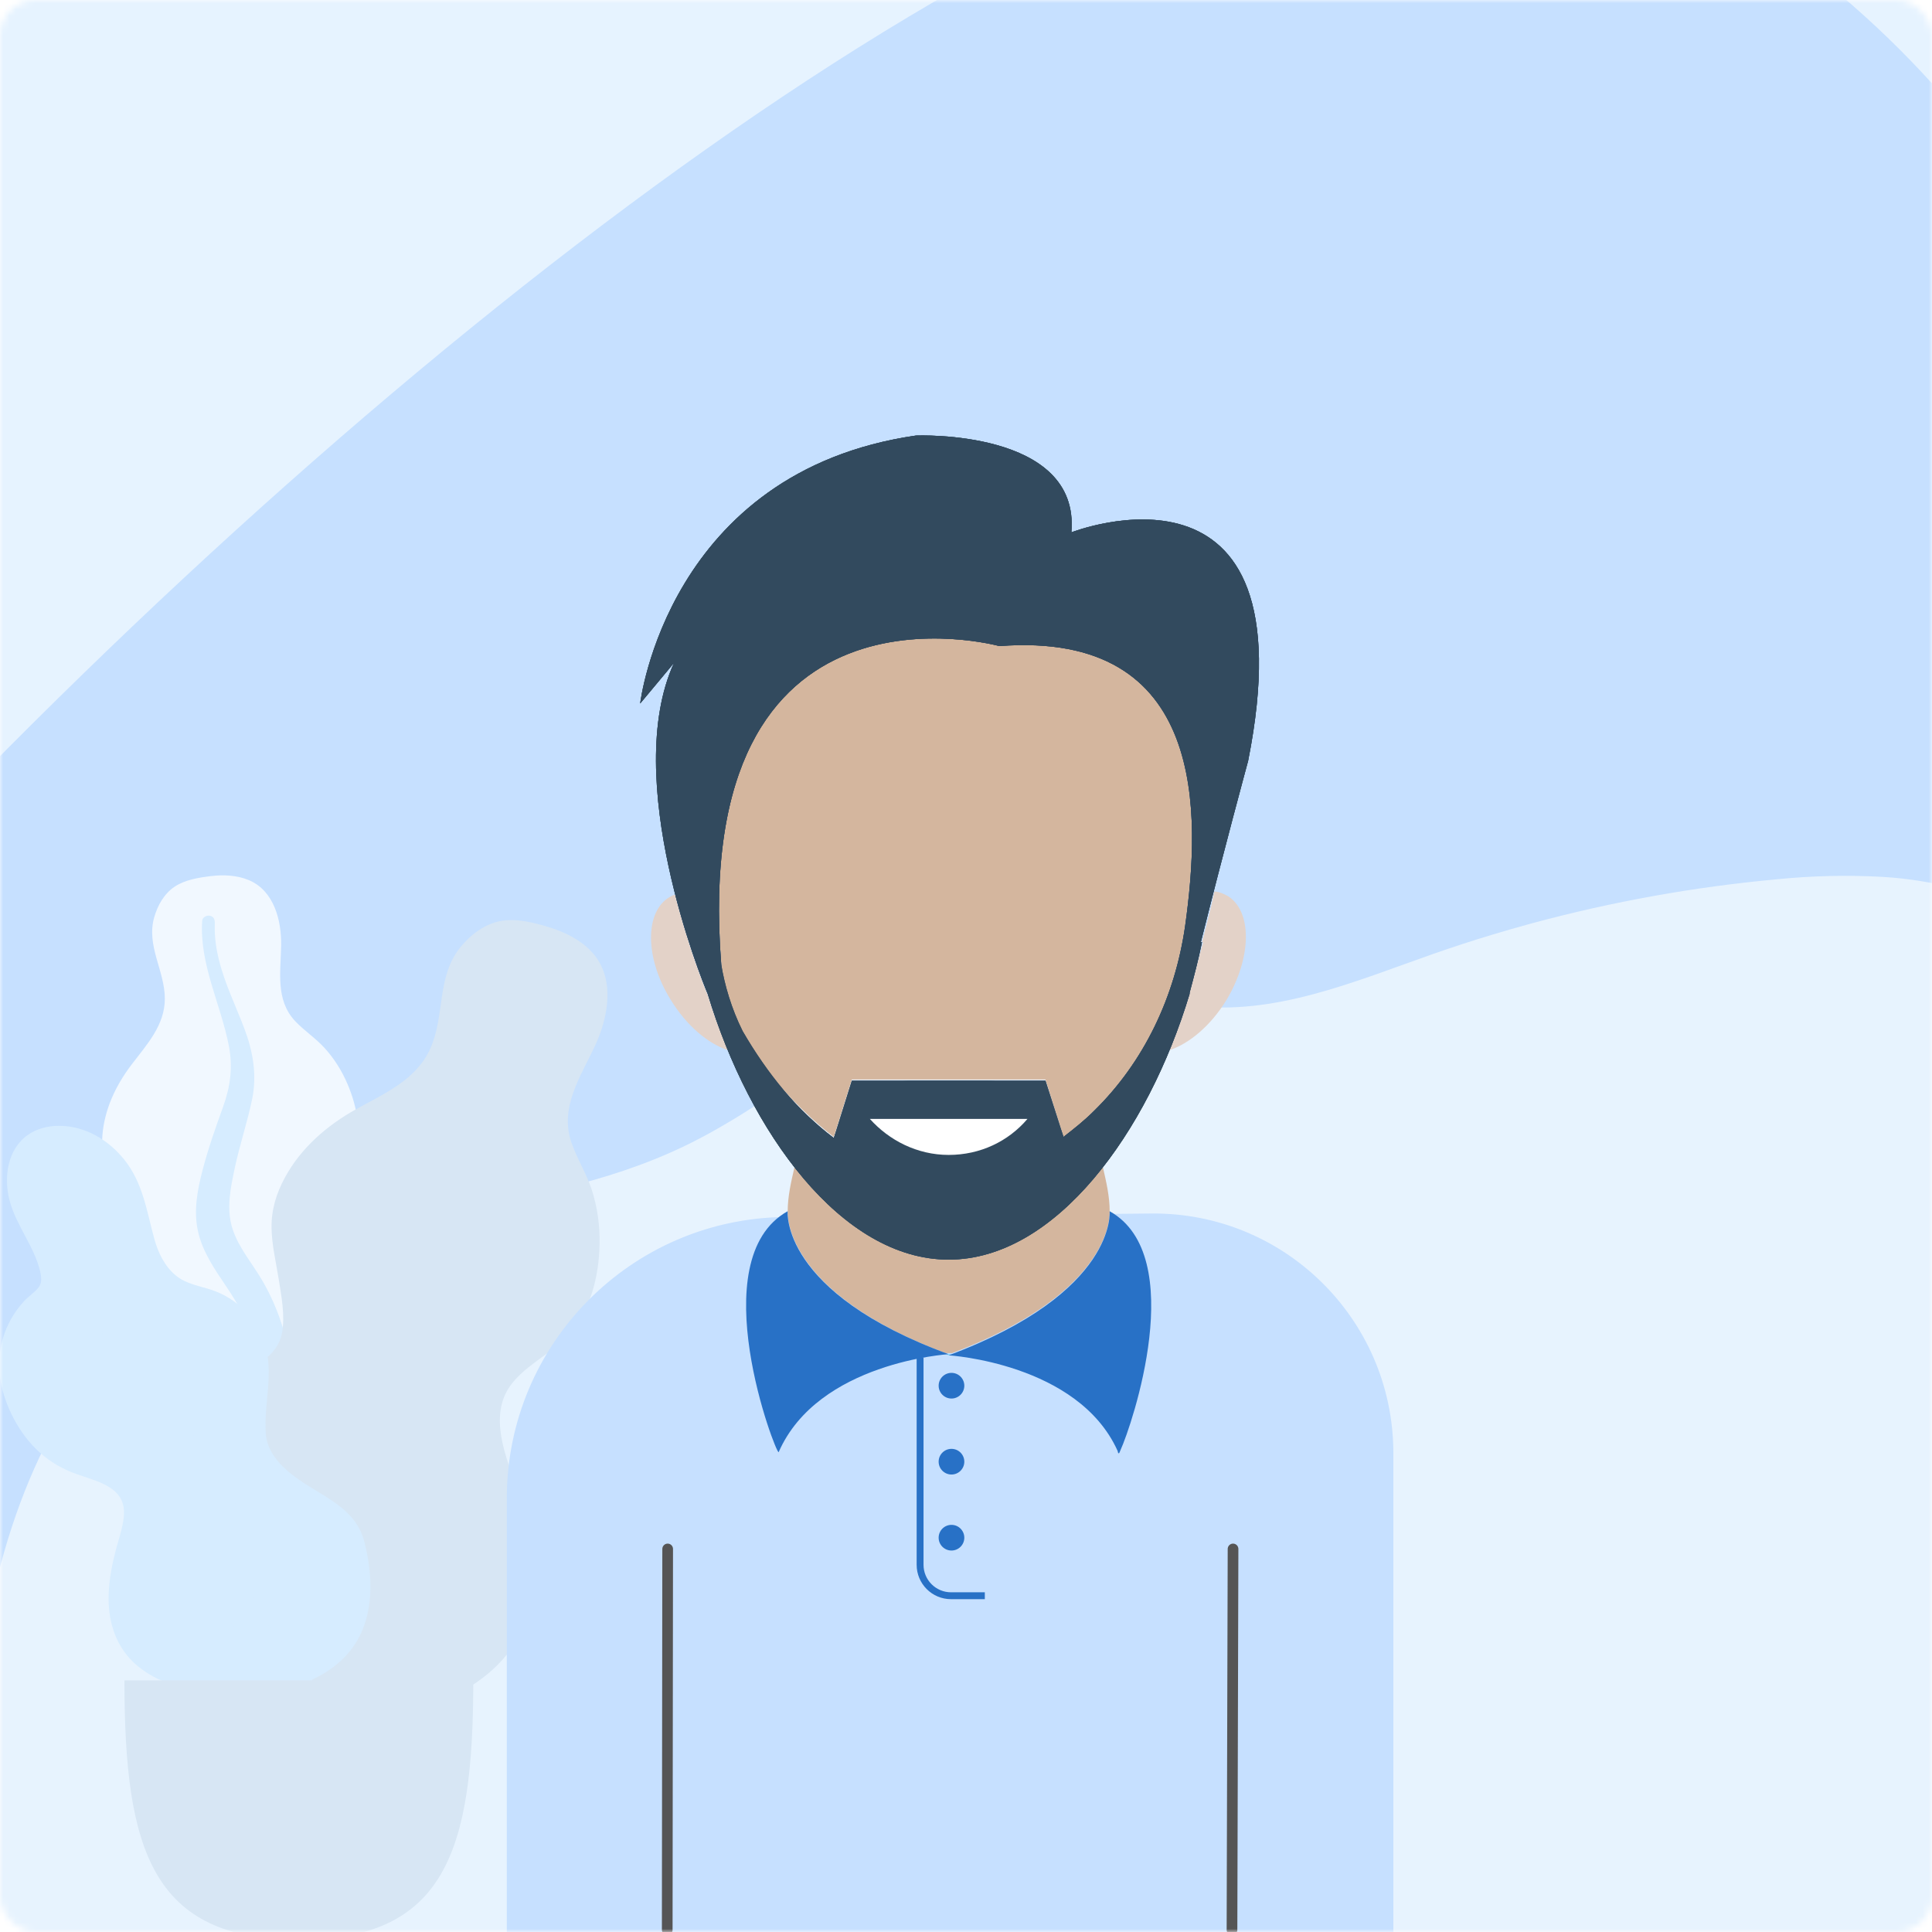 <svg width="300" height="300" viewBox="0 0 300 300" fill="none" xmlns="http://www.w3.org/2000/svg">
<rect width="300" height="300" fill="white"/>
<mask id="mask0" mask-type="alpha" maskUnits="userSpaceOnUse" x="0" y="0" width="300" height="300">
<rect x="0.701" y="0.701" width="298.598" height="298.598" rx="4.906" fill="#C4C4C4" stroke="black" stroke-width="1.402"/>
</mask>
<g mask="url(#mask0)">
<path d="M-68.872 60.846C-63.379 2.81 231.344 -109.205 286.058 -54.234C340.772 0.736 326.923 116.36 212.262 142.778C97.602 169.196 -74.365 118.882 -68.872 60.846Z" fill="#E6F3FF"/>
<path d="M-124.932 317.539C-151.245 243.394 145.646 -61.441 243.89 -25.318C342.134 10.804 391.002 160.177 265.729 257.772C140.456 355.367 -98.618 391.685 -124.932 317.539Z" fill="#C6E0FF"/>
<path d="M-1.4 249.38C-1.338 249.079 -1.278 248.778 -1.209 248.48C0.959 238.236 4.502 228.366 9.769 219.301C9.944 219 10.119 218.698 10.298 218.397C13.771 212.565 17.927 207.189 22.673 202.39C25.297 199.736 28.159 197.213 31.562 195.395C36.331 192.841 41.906 191.805 47.384 190.959C53.075 190.075 58.844 189.337 64.598 188.541C66.642 188.263 68.674 187.969 70.695 187.657C76.253 186.814 81.771 185.839 87.158 184.545C93.816 182.95 100.27 180.861 106.367 177.922C106.854 177.696 107.335 177.457 107.811 177.204C108.287 176.96 108.766 176.713 109.235 176.462C109.705 176.212 110.167 175.961 110.626 175.704C110.864 175.572 111.102 175.44 111.337 175.301C111.572 175.162 111.803 175.04 112.031 174.905C112.718 174.512 113.392 174.109 114.066 173.703L114.093 173.686C114.539 173.418 114.979 173.144 115.415 172.87C117.906 171.319 120.345 169.7 122.784 168.071L124.317 167.056L126.693 165.481C127.156 165.173 127.628 164.865 128.094 164.56C128.425 164.337 128.755 164.113 129.115 163.883C130.847 162.765 132.602 161.668 134.403 160.622C134.829 160.371 135.258 160.121 135.691 159.877C139.33 157.797 143.135 156.039 147.066 154.622L147.118 154.601C149.096 153.894 151.113 153.311 153.159 152.854C154.339 152.59 155.522 152.373 156.718 152.207C159.916 151.743 163.158 151.696 166.367 152.068C172.669 152.817 178.574 155.295 184.873 156.132C197.84 157.825 210.433 152.37 222.627 148.096C225.625 147.047 228.646 146.064 231.688 145.147C233.71 144.534 235.739 143.955 237.785 143.396C250.317 140.004 263.107 137.705 276.018 136.526C281.415 135.984 286.845 135.861 292.26 136.157C294.319 136.285 296.354 136.495 298.353 136.834C305.194 137.918 311.572 140.19 316.72 144.351C320.937 147.768 323.954 152.221 326.25 156.88C328.601 161.635 330.261 166.716 331.177 171.962C331.303 172.677 331.415 173.395 331.508 174.112C331.673 175.34 331.796 176.575 331.878 177.817C332.323 184.435 331.551 191.079 329.604 197.406C327.423 204.49 323.788 211.289 322.189 218.427C322.123 218.73 322.06 219.031 322.001 219.331C321.782 220.416 321.62 221.511 321.515 222.613C320.699 231.383 323.828 239.933 326.283 248.51C326.369 248.808 326.455 249.109 326.538 249.411C326.802 250.363 327.056 251.315 327.298 252.265C329.571 261.334 330.203 271.042 328.177 280.093C328.114 280.394 328.038 280.696 327.965 280.994C326.609 286.715 324.059 292.067 320.491 296.682C316.697 301.558 311.717 305.618 306.397 309.184C303.804 310.922 301.123 312.546 298.353 314.056C296.371 315.14 294.34 316.166 292.26 317.134C275.589 324.923 256.571 328.725 237.765 327.885C236.774 327.841 235.782 327.787 234.791 327.713C233.799 327.638 232.716 327.55 231.678 327.452C219.564 326.247 207.776 323.338 196.072 320.158C192.149 319.092 188.233 317.998 184.321 316.924C182.579 316.45 180.841 315.976 179.1 315.516C170.571 313.257 161.916 311.212 153.152 309.685C151.123 309.326 149.092 308.998 147.059 308.703C139.999 307.64 132.882 307.021 125.748 306.851C122.974 306.794 120.2 306.819 117.424 306.925C116.023 306.977 114.621 307.055 113.217 307.159C98.727 308.205 84.722 311.706 70.695 314.977C68.666 315.451 66.633 315.919 64.598 316.379C61.928 316.982 59.258 317.564 56.574 318.103C39.877 321.465 24.993 319.532 9.468 312.593C5.939 311.019 2.413 309.116 0.252 306.16C-1.909 303.204 -2.451 299.574 -2.854 296.069C-3.426 291.078 -3.799 286.022 -3.942 280.94C-3.942 280.642 -3.942 280.34 -3.961 280.039C-4.186 269.772 -3.439 259.407 -1.4 249.38Z" fill="#E7F3FE"/>
<path d="M32.697 136.046C34.687 135.803 36.81 135.889 38.66 136.674C42.593 138.344 43.712 142.991 43.658 146.769C43.599 150.834 42.736 155.275 45.827 158.551C47.248 160.057 49.016 161.209 50.411 162.743C51.902 164.382 53.071 166.257 53.937 168.271C55.528 171.97 56.308 176.32 54.854 180.2C53.574 183.616 50.352 186.7 51.048 190.584C51.774 194.636 55.86 197.734 58.414 200.753C61.305 204.169 63.967 208.534 64.404 213.014C64.823 217.307 62.955 221.649 60.087 224.894C54.357 231.378 45.744 234.557 37.059 234.537C33.372 234.529 29.198 234.362 26.016 232.381C25.032 231.768 24.513 231.081 23.929 230.126C23.405 229.269 22.712 228.712 21.911 228.106C20.15 226.775 18.878 224.981 18.067 222.973C14.915 215.172 17.434 205.522 21.845 198.595C22.89 196.954 23.746 195.374 23.238 193.418C22.709 191.376 21.406 189.534 20.254 187.779C19.116 186.044 17.817 184.39 16.927 182.514C15.995 180.549 15.733 178.491 15.897 176.341C16.207 172.302 17.95 168.574 20.419 165.326C22.797 162.197 25.589 159.203 25.595 155.103C25.602 150.757 22.697 146.892 23.935 142.474C24.447 140.644 25.476 138.767 27.135 137.671C28.726 136.619 30.826 136.275 32.697 136.046Z" fill="#F1F8FF"/>
<path d="M31.395 142.993C31.432 142.41 32.124 142.06 32.669 142.212C33.386 142.412 33.373 143.083 33.354 143.68C33.296 145.515 33.561 147.299 34.003 149.08C34.919 152.783 36.614 156.194 37.957 159.751C39.298 163.305 39.928 166.974 39.141 170.735C38.399 174.281 37.234 177.734 36.474 181.284C35.805 184.413 35.093 187.713 36.112 190.834C37.093 193.838 39.261 196.285 40.822 199C44.054 204.62 45.487 210.854 45.679 217.27C45.768 220.25 45.688 223.257 44.997 226.179C44.599 227.861 44.065 230.135 42.623 231.297C41.958 231.832 40.821 232.018 40.261 231.224C39.736 230.48 40.197 229.328 40.364 228.535C41.086 225.102 41.231 221.594 41.058 218.108C40.891 214.732 40.492 211.361 39.43 208.136C38.443 205.144 36.945 202.456 35.182 199.838C33.385 197.17 31.517 194.497 30.774 191.336C30.02 188.125 30.633 184.858 31.452 181.709C32.319 178.378 33.454 175.143 34.627 171.902C35.771 168.744 36.176 165.756 35.545 162.451C34.298 155.922 30.96 149.793 31.395 142.993Z" fill="#D6ECFF"/>
<path d="M85.224 143.968C87.686 144.716 90.131 145.922 91.886 147.813C95.617 151.834 94.472 157.912 92.412 162.351C90.195 167.129 86.835 171.931 88.729 177.413C89.6 179.934 91.064 182.216 91.89 184.756C92.772 187.469 93.153 190.296 93.104 193.128C93.014 198.329 91.631 203.88 87.874 207.712C84.567 211.086 79.159 213.057 77.922 218.013C76.631 223.183 79.786 228.972 81.186 233.871C82.772 239.414 83.586 245.962 81.731 251.487C79.954 256.782 75.467 260.944 70.388 263.29C60.24 267.978 48.458 267.257 38.282 262.716C33.962 260.787 29.154 258.419 26.469 254.42C25.639 253.184 25.394 252.102 25.213 250.668C25.051 249.382 24.533 248.363 23.913 247.229C22.552 244.739 22.009 241.956 22.118 239.159C22.545 228.294 30.6 218.192 39.435 212.294C41.529 210.897 43.367 209.475 43.806 206.897C44.263 204.207 43.709 201.351 43.286 198.676C42.868 196.032 42.218 193.399 42.166 190.718C42.112 187.91 42.892 185.34 44.221 182.882C46.719 178.266 50.735 174.765 55.347 172.208C59.79 169.744 64.647 167.656 66.822 162.81C69.127 157.675 67.763 151.592 71.549 147.011C73.117 145.114 75.317 143.43 77.842 142.996C80.264 142.579 82.909 143.265 85.224 143.968Z" fill="#D7E6F4"/>
<path d="M80.193 152.459C80.542 151.788 81.535 151.736 82.092 152.202C82.826 152.816 82.459 153.602 82.124 154.299C81.095 156.443 80.471 158.694 80.055 161.035C79.188 165.9 79.383 170.829 79.09 175.745C78.797 180.656 77.612 185.332 74.722 189.372C71.998 193.182 68.826 196.662 66.079 200.468C63.658 203.822 61.097 207.357 60.654 211.587C60.227 215.659 61.481 219.692 61.885 223.726C62.721 232.075 61.132 240.21 57.996 247.909C56.54 251.483 54.872 255.002 52.533 258.1C51.187 259.885 49.371 262.297 47.076 262.917C46.018 263.203 44.592 262.826 44.353 261.594C44.128 260.437 45.27 259.315 45.881 258.463C48.523 254.776 50.531 250.697 52.154 246.479C53.727 242.392 55.026 238.191 55.472 233.816C55.886 229.755 55.541 225.786 54.85 221.762C54.146 217.661 53.362 213.516 54.149 209.383C54.949 205.186 57.376 201.638 59.984 198.338C62.742 194.848 65.763 191.612 68.833 188.389C71.824 185.249 73.863 181.923 74.856 177.678C76.817 169.292 76.123 160.284 80.193 152.459Z" fill="#D7E6F4"/>
<path d="M9.121 174.815C13.214 174.815 16.813 176.984 19.293 180.063C22.195 183.667 22.782 188.069 23.96 192.365C24.547 194.502 25.555 196.625 27.323 198.077C28.931 199.398 30.972 199.662 32.897 200.308C36.743 201.597 39.849 204.704 41.076 208.495C42.572 213.119 40.987 217.782 41.26 222.469C41.511 226.772 45.754 229.457 49.168 231.52C52.535 233.555 55.567 235.459 56.581 239.422C57.656 243.626 58.017 248.317 56.528 252.47C54.048 259.383 46.792 262.428 39.781 262.9C33.418 263.328 25.417 262.656 20.638 258.037C17.779 255.273 16.743 251.407 16.872 247.561C16.951 245.17 17.425 242.8 18.038 240.489C18.472 238.851 19.058 237.22 19.225 235.528C19.669 231.025 15.508 230.16 11.965 228.923C7.463 227.352 4.311 224.384 2.119 220.249C0.079 216.399 -0.778 212.077 0.446 207.839C1.071 205.674 2.204 203.71 3.741 202.04C4.418 201.305 5.371 200.692 5.982 199.919C6.552 199.198 6.428 198.264 6.232 197.419C5.323 193.517 2.493 190.285 1.481 186.39C0.567 182.874 1.107 178.498 4.322 176.23C5.711 175.25 7.423 174.825 9.121 174.815Z" fill="#D6ECFF"/>
<path d="M14.697 184.984C19.036 189.605 20.215 195.875 20.561 201.953C20.755 205.36 20.553 208.955 21.554 212.26C22.411 215.089 24.419 217.252 26.489 219.296C30.656 223.41 35.304 227.593 36.522 233.548C37.238 237.043 36.755 240.652 37.743 244.108C38.642 247.25 40.224 250.336 42.148 252.989C43.697 255.125 45.716 256.761 47.409 258.752C47.926 259.36 48.666 260.255 48.453 261.113C48.203 262.118 46.923 262.436 46.015 262.278C43.898 261.91 42.115 259.888 40.73 258.418C38.706 256.269 36.985 253.957 35.587 251.363C34.035 248.483 32.785 245.427 32.25 242.195C31.696 238.843 31.972 235.35 30.706 232.132C28.577 226.719 23.411 223.525 19.677 219.305C15.024 214.048 15.718 207.505 16.194 201.038C16.456 197.484 16.716 193.471 14.921 190.226C14.235 188.987 12.707 187.832 12.412 186.424C12.142 185.134 13.615 183.831 14.697 184.984Z" fill="#D6ECFF"/>
<path d="M19.323 260.926C19.323 287.356 23.636 301.204 46.406 301.204C69.176 301.204 73.49 287.356 73.49 260.926H19.323Z" fill="#D7E6F4"/>
<path fill-rule="evenodd" clip-rule="evenodd" d="M121.983 188.974L178.778 188.433C199.337 188.237 216.163 204.746 216.359 225.305C216.36 225.424 216.361 225.542 216.361 225.66V300.392H192.852H78.696V232.675C78.696 208.701 98.009 189.202 121.983 188.974Z" fill="#C6E0FF"/>
<path d="M147.834 210.279C147.66 210.279 147.485 210.454 147.31 210.454C147.135 210.454 146.96 210.279 146.786 210.279H147.834Z" fill="#84DBFF"/>
<path d="M172.31 188.077C172.31 188.077 172.31 188.077 172.31 188.252C172.31 190 171.435 201.188 147.836 210.103H146.787C123.187 201.188 122.313 190 122.313 188.252C122.313 188.077 122.313 188.077 122.313 188.077C122.313 185.805 122.838 183.532 123.362 181.26C130.18 189.825 138.396 195.594 147.311 195.594C156.227 195.594 164.443 189.825 171.261 181.26C171.785 183.532 172.31 185.805 172.31 188.077Z" fill="#D4B69E"/>
<path d="M172.305 188.078C172.305 188.078 173.529 200.665 147.307 210.454C147.307 210.454 167.399 211.656 173.542 225.294C173.597 225.416 173.575 225.663 173.704 225.663C173.832 225.663 173.832 225.522 173.986 225.185C175.764 221.299 184.691 194.995 172.305 188.078ZM122.309 188.078C108.848 195.595 120.561 226.012 120.91 225.488C127.029 211.503 147.307 210.279 147.307 210.279C121.085 200.665 122.309 188.078 122.309 188.078Z" fill="#2871C6"/>
<path d="M184.016 143.851C182.443 154.689 177.723 164.828 169.856 172.52C168.283 174.093 166.885 175.317 165.137 176.541L162.34 167.625H132.272L129.475 176.541C123.881 172.345 112.168 160.633 111.993 149.619C107.099 86.862 155.172 100.147 155.172 100.147C187.513 97.875 186.464 126.369 184.016 143.851Z" fill="#D4B69E"/>
<path d="M190.486 155.214C188.039 159.235 184.717 162.032 181.571 163.08C182.794 160.284 183.843 157.312 184.717 154.34C184.717 154.34 184.717 154.34 184.717 154.166C185.416 151.544 186.116 148.922 186.815 146.3H186.64C187.339 143.678 188.039 141.056 188.563 138.434C189.262 138.434 189.962 138.783 190.661 139.133C194.507 141.58 194.332 148.747 190.486 155.214ZM113.044 163.08C109.897 162.032 106.576 159.235 104.129 155.214C100.108 148.747 100.108 141.58 103.954 139.308C104.303 139.133 104.478 138.958 104.828 138.958C106.926 147.174 109.373 153.292 109.897 154.515C110.771 157.312 111.82 160.284 113.044 163.08Z" fill="#E3D2C8"/>
<path d="M166.363 82.664C167.761 66.582 142.239 67.63 142.239 67.63C103.605 73.225 99.409 109.236 99.409 109.236L104.654 102.943C96.438 120.948 108.849 151.89 109.898 154.338C116.366 175.84 130.701 195.593 147.308 195.593C163.915 195.593 178.25 175.84 184.718 154.338C184.718 154.338 184.718 154.338 184.718 154.163C185.417 151.541 186.117 148.918 186.641 146.296H186.466C189.963 132.311 193.808 118.151 193.808 118.151C203.773 67.98 166.363 82.664 166.363 82.664ZM184.019 143.849C182.446 154.687 177.726 164.826 169.859 172.518C168.286 174.091 166.712 175.315 165.139 176.539L162.342 167.798H132.274L129.477 176.714C123.883 172.518 119.163 166.749 115.318 160.106C113.569 156.61 112.52 152.939 111.996 149.792C107.101 87.035 155.175 100.321 155.175 100.321C187.515 97.873 186.466 126.368 184.019 143.849Z" fill="#324A5E"/>
<path d="M166.363 82.664C167.761 66.582 142.239 67.63 142.239 67.63C103.605 73.225 99.409 109.236 99.409 109.236L104.654 102.943C96.438 120.948 108.849 151.89 109.898 154.338C116.366 175.84 130.701 195.593 147.308 195.593C163.915 195.593 178.25 175.84 184.718 154.338C184.718 154.338 184.718 154.338 184.718 154.163C185.417 151.541 186.117 148.918 186.641 146.296H186.466C189.963 132.311 193.808 118.151 193.808 118.151C203.773 67.98 166.363 82.664 166.363 82.664ZM184.019 143.849C182.446 154.687 177.726 164.826 169.859 172.518C168.286 174.091 166.712 175.315 165.139 176.539L162.342 167.798H132.274L129.477 176.714C123.883 172.518 119.163 166.749 115.318 160.106C113.569 156.61 112.52 152.939 111.996 149.792C107.101 87.035 155.175 100.321 155.175 100.321C187.515 97.873 186.466 126.368 184.019 143.849Z" fill="#324A5E"/>
<path d="M166.363 82.664C167.761 66.582 142.239 67.63 142.239 67.63C103.605 73.225 99.409 109.236 99.409 109.236L104.654 102.943C96.438 120.948 108.849 151.89 109.898 154.338C116.366 175.84 130.701 195.593 147.308 195.593C163.915 195.593 178.25 175.84 184.718 154.338C184.718 154.338 184.718 154.338 184.718 154.163C185.417 151.541 186.117 148.918 186.641 146.296H186.466C189.963 132.311 193.808 118.151 193.808 118.151C203.773 67.98 166.363 82.664 166.363 82.664ZM184.019 143.849C182.446 154.687 177.726 164.826 169.859 172.518C168.286 174.091 166.712 175.315 165.139 176.539C163.473 171.332 158.632 167.798 153.165 167.798H141.618C136.058 167.798 131.142 171.408 129.477 176.714C123.883 172.518 112.171 160.806 111.996 149.792C107.101 87.035 155.175 100.321 155.175 100.321C187.515 97.873 186.466 126.368 184.019 143.849Z" fill="#324A5E"/>
<path d="M135.073 173.743C138.045 177.064 142.415 179.336 147.309 179.336C152.203 179.336 156.573 177.239 159.545 173.743H135.073Z" fill="white"/>
<path d="M147.745 240.766C148.846 240.766 149.738 239.874 149.738 238.773C149.738 237.672 148.846 236.78 147.745 236.78C146.644 236.78 145.752 237.672 145.752 238.773C145.752 239.874 146.644 240.766 147.745 240.766Z" fill="#2871C6"/>
<path d="M147.745 228.963C148.846 228.963 149.738 228.071 149.738 226.97C149.738 225.869 148.846 224.977 147.745 224.977C146.644 224.977 145.752 225.869 145.752 226.97C145.752 228.071 146.644 228.963 147.745 228.963Z" fill="#2871C6"/>
<path d="M147.745 217.164C148.846 217.164 149.738 216.271 149.738 215.171C149.738 214.07 148.846 213.178 147.745 213.178C146.644 213.178 145.752 214.07 145.752 215.171C145.752 216.271 146.644 217.164 147.745 217.164Z" fill="#2871C6"/>
<path d="M142.871 210.8V242.977C142.871 245.632 145.023 247.785 147.678 247.785H152.922" stroke="#2871C6" stroke-width="1.068"/>
<path d="M103.675 240.521L103.607 299.652M191.466 240.521L191.303 299.652L191.466 240.521Z" stroke="#555555" stroke-width="1.658" stroke-linecap="round" stroke-linejoin="round"/>
</g>
</svg>
